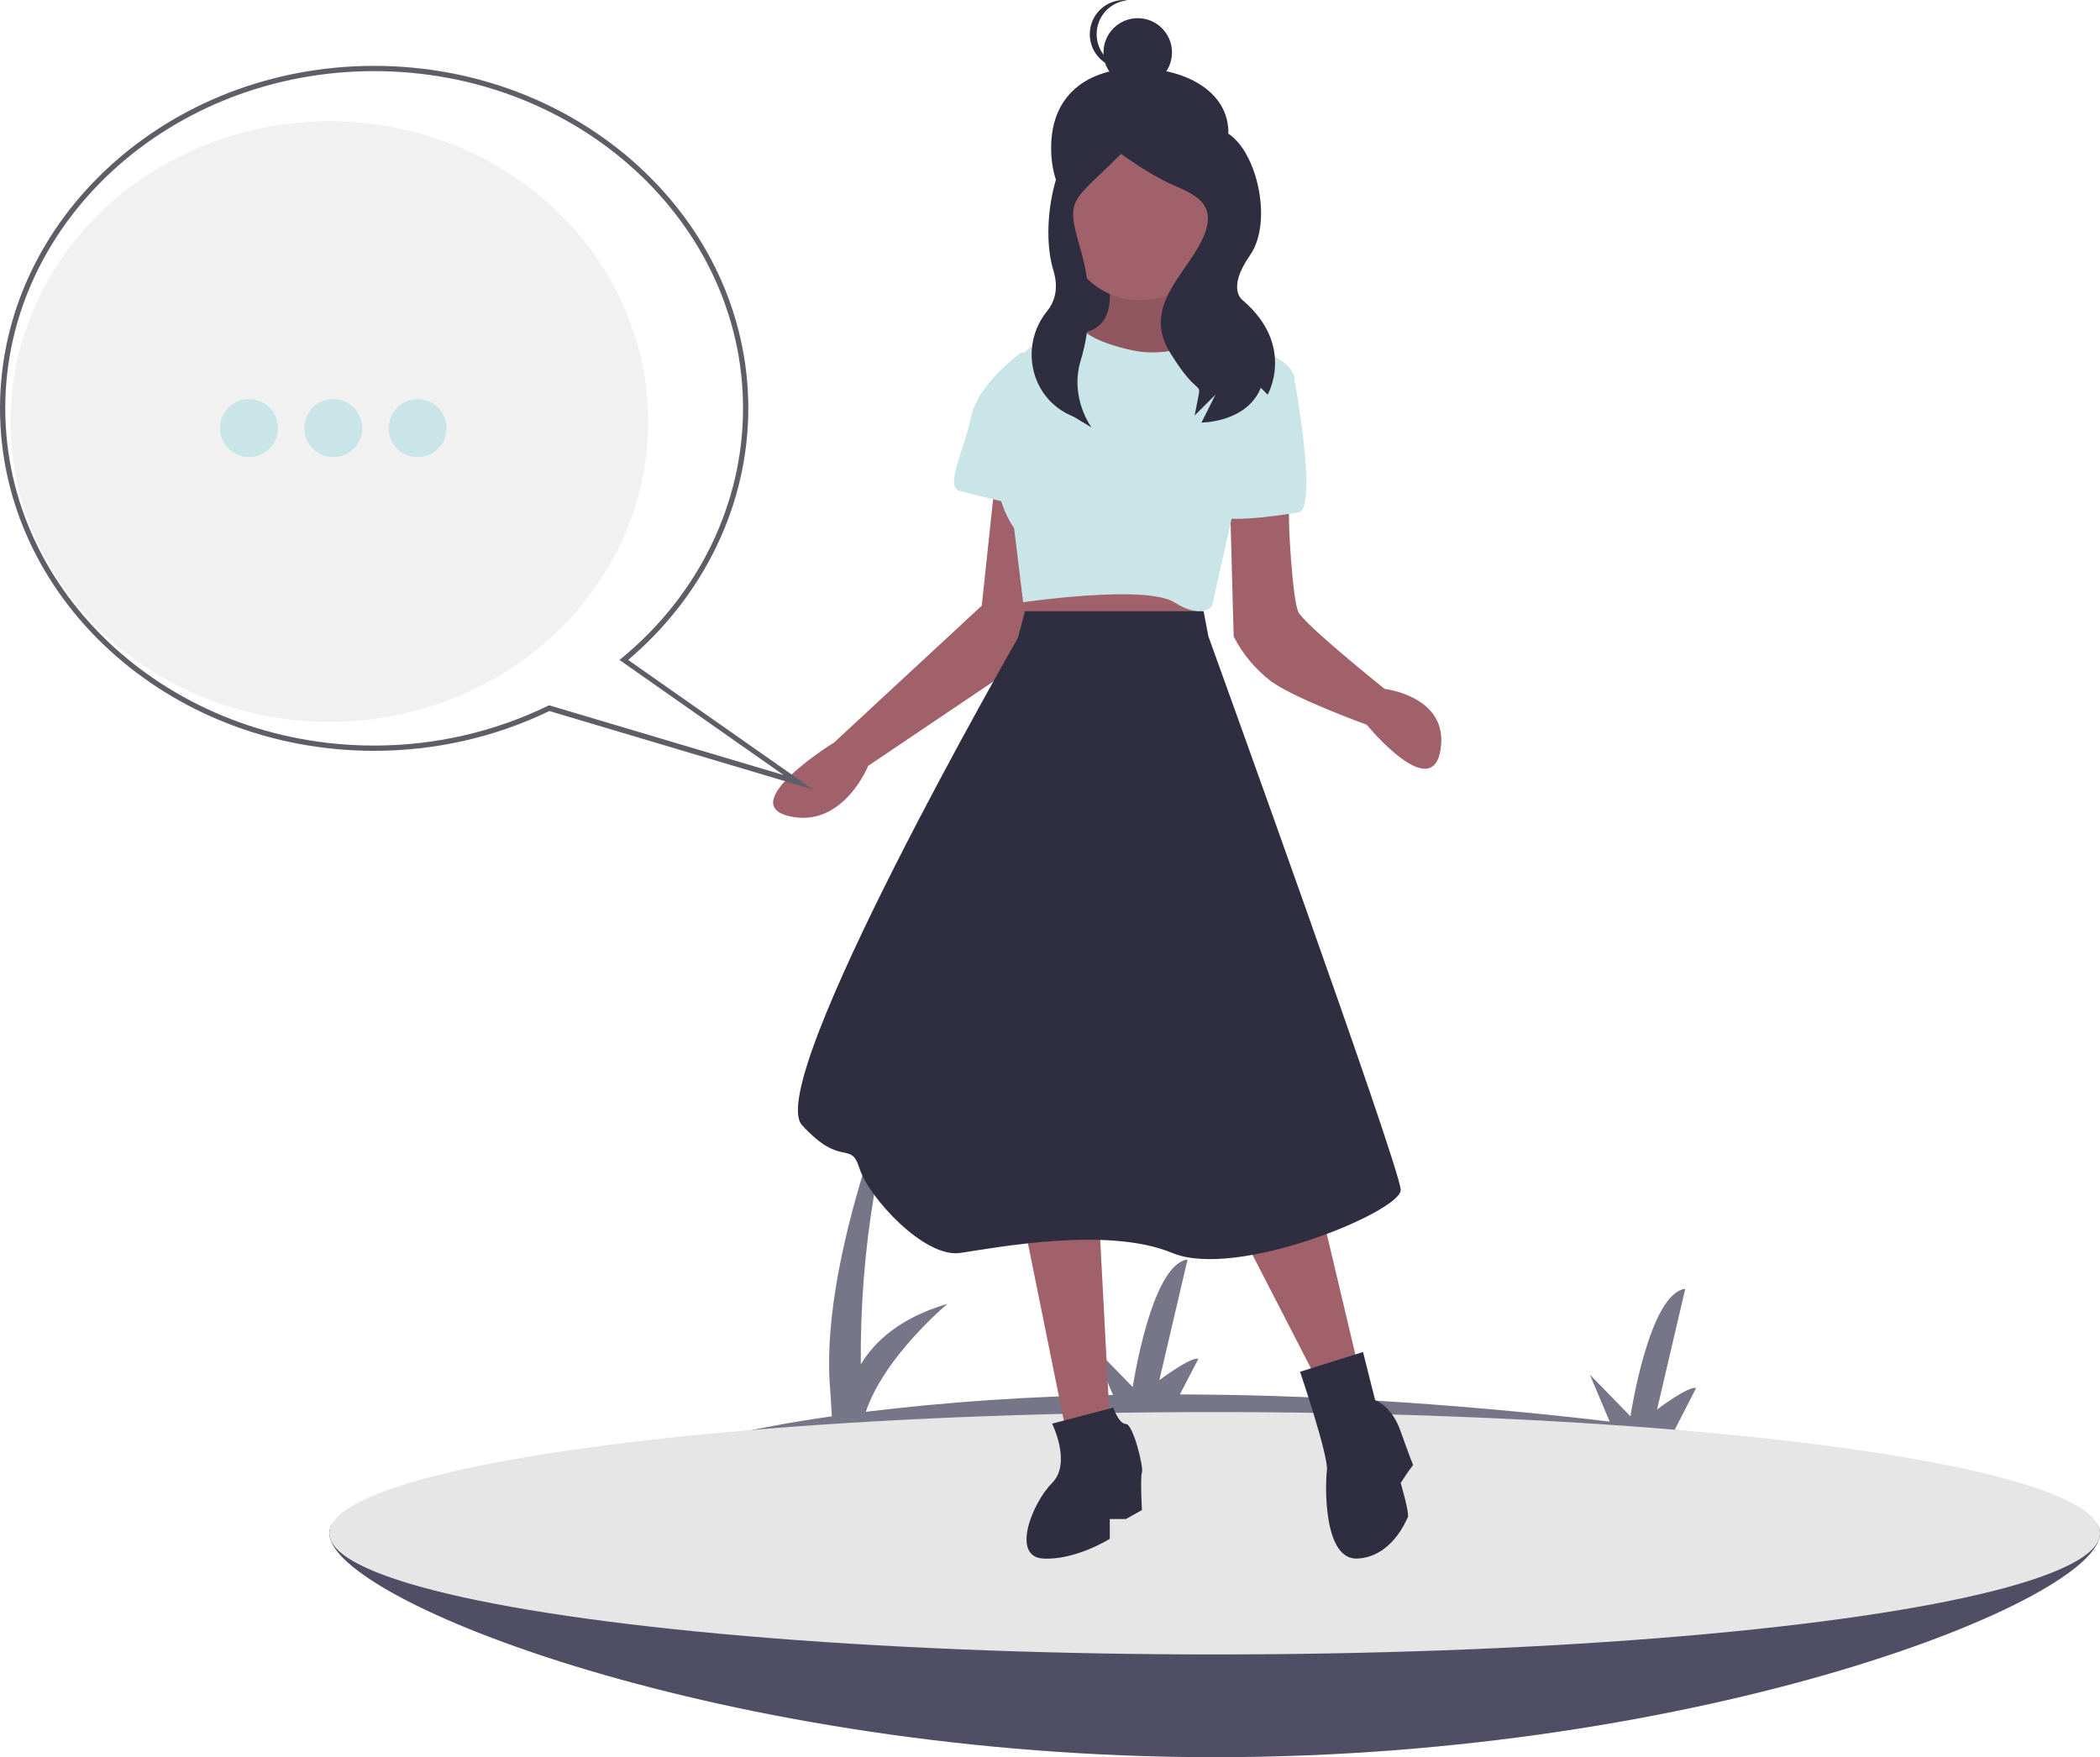 <?xml version="1.0" encoding="utf-8"?>
<!-- Generator: Adobe Illustrator 22.0.0, SVG Export Plug-In . SVG Version: 6.00 Build 0)  -->
<svg version="1.1" id="acaf7998-b12f-450b-972e-34e26f1defdd"
	 xmlns="http://www.w3.org/2000/svg" xmlns:xlink="http://www.w3.org/1999/xlink" x="0px" y="0px" viewBox="0 0 797 667"
	 style="enable-background:new 0 0 797 667;" xml:space="preserve">
<style type="text/css">
	.st0{fill:#F1F1F1;}
	.st1{fill:#777689;}
	.st2{fill:#3F3D56;}
	.st3{opacity:0.1;fill:#E6E6E6;enable-background:new    ;}
	.st4{fill:#E6E6E6;}
	.st5{fill:#2F2E41;}
	.st6{fill:#A0616A;}
	.st7{opacity:0.1;enable-background:new    ;}
	.st8{fill:#C9E5E7;}
	.st9{fill:#5E5E68;}
</style>
<title>just_saying</title>
<ellipse class="st0" cx="125" cy="160" rx="121" ry="114"/>
<path class="st1" d="M699.9,552.4c-22.3-3.8-43.7-7-64.3-9.7l8.1-15.8c-2.7-1-14.8,8.1-14.8,8.1l10.7-45.8
	c-13.8,1.7-20.8,48.4-20.8,48.4l-15.4-15.8l7.5,17.8c-63-7.4-117.3-10.2-163.1-10.3l7-13.5c-2.7-1-14.8,8.1-14.8,8.1l10.7-45.8
	c-13.8,1.7-20.8,48.4-20.8,48.4l-15.4-15.8l7.9,18.8c-31.3,0.5-62.6,2.6-93.8,6.4c7-21,31-41,31-41c-18.3,5.4-27.8,14.5-32.9,23
	c-0.4-43.4,6.8-86.5,21.3-127.4c0,0-37.8,82.2-32.9,137.3l0.6,9.8c-32,4.6-48.1,9.4-48.1,9.4L699.9,552.4z"/>
<path class="st2" d="M797,582c0,25.4-150.4,85-336,85s-336-59.6-336-85s150.4-7,336-7S797,556.6,797,582z"/>
<path class="st3" d="M797,582c0,25.4-150.4,85-336,85s-336-59.6-336-85s150.4-7,336-7S797,556.6,797,582z"/>
<ellipse class="st4" cx="461" cy="582" rx="336" ry="46"/>
<path class="st5" d="M464.7,58.8C458.9,76,450,91.6,431.8,91.6S400,76.9,399,58.8c-1.3-23.1,14.3-32.9,32.9-32.9
	C453.7,26.1,471.6,38.4,464.7,58.8z"/>
<rect x="404.7" y="54.4" class="st5" width="53.7" height="78.3"/>
<polygon class="st6" points="389,221.1 391.8,241.6 455.2,237.5 451.8,219.1 "/>
<path class="st6" d="M419.1,100.3c0,0,8.2,22.5-7.5,25.9s2.7,18.4,2.7,18.4l24.6-1.4l17.1-4.8l5.5-9.6c0,0-21.2-10.9-15-28
	L419.1,100.3z"/>
<path class="st7" d="M419.1,100.3c0,0,8.2,22.5-7.5,25.9s2.7,18.4,2.7,18.4l24.6-1.4l17.1-4.8l5.5-9.6c0,0-21.2-10.9-15-28
	L419.1,100.3z"/>
<path class="st6" d="M466.8,189.7l1.4,51.9c3.4,6.7,8.3,12.5,14.3,17.1c9.6,6.8,36.2,16.4,36.2,16.4s24.6,30,28,9.6
	s-21.2-23.2-21.2-23.2s-30.7-24.6-32.8-29.3s-4.1-34.8-3.4-41.6S466.8,189.7,466.8,189.7z"/>
<polygon class="st6" points="387.7,460 404,540.5 421.1,537.8 417,460 "/>
<polygon class="st6" points="465.5,457.2 499.6,523.4 515.3,518 497.5,442.9 "/>
<path class="st6" d="M377.4,184.9l-4.8,45l-56,51.9c0,0-37.5,23.2-17.1,28s30-19.1,30-19.1l60.7-40.9c0,0,2.7-60.1,0-62.8
	S377.4,184.9,377.4,184.9z"/>
<path class="st8" d="M462.7,126.9c0,0-16.4,9.6-32.8,6.1s-19.1-8.2-19.1-8.2s-21.2,3.4-23.2,11.6c-2,8.2,0,20.5,0,20.5
	s-18.4,19.8-2.7,43.7l3.4,28c0,0,46.4-6.8,57.3,0S460,230,460,230l7.5-33.4l23.9-52.5c0,0,0-6.8-13-10.9S462.7,126.9,462.7,126.9z"
	/>
<path class="st8" d="M482.5,137.9l8.9,6.8c0,0,8.9,48.5,1.4,49.8s-32.1,4.8-32.1,0S482.5,137.9,482.5,137.9z"/>
<path class="st8" d="M392.4,133.8h-4.8c0,0-16.4,11.6-19.1,24.6s-10.2,26.6-4.1,28s24.6,6.8,27.3,4.8S392.4,133.8,392.4,133.8z"/>
<path class="st5" d="M456.8,232l-67.8,0l-2.7,10.2c0,0-96.9,168.6-81.9,184.9c15,16.4,18.4,5.5,21.8,16.4s24.6,34.1,38.2,32.1
	s56-10.2,80.5,0s86.7-15.7,86.7-23.9s-73-210.2-73-210.2L456.8,232z"/>
<path class="st5" d="M422.5,534.3l-23.2,6.1c0,0,7.5,15,0,22.5s-15.7,28-3.4,28.7s25.3-7.5,25.3-7.5v-7.5h6.1l6.1-3.4
	c0,0-0.7-12.3,0-14.3s-3.4-18.4-6.1-18.4S422.5,534.3,422.5,534.3z"/>
<path class="st5" d="M517.3,513.2l-23.9,7.5c0,0,10.9,32.1,10.2,37.5s-1.4,34.1,11.6,33.4s18.4-14.3,19.1-15.7s-2.7-13-2.7-13
	l2.7-4.1l2-2.7c0,0-1.4-3.4-4.8-13s-9.6-11.6-9.6-11.6L517.3,513.2z"/>
<circle class="st5" cx="431.8" cy="19.9" r="13"/>
<path class="st5" d="M416.2,13c0-6.7,5-12.2,11.7-12.9c-0.4,0-0.9-0.1-1.3-0.1c-7.2,0-13,5.8-13,13c0,7.2,5.8,13,13,13c0,0,0,0,0,0
	c0.4,0,0.9,0,1.3-0.1C421.3,25.2,416.2,19.6,416.2,13z"/>
<circle class="st6" cx="432.7" cy="85.3" r="28.7"/>
<path class="st5" d="M422.3,49.7c0,0-0.3-1.5-10.9,2.5s-16.9,33.3-11.6,50.5c2.1,6.9,0.4,11.9-2.4,15.4c-10.6,13.1-6.4,32.8,9,39.6
	c0.4,0.2,0.9,0.4,1.3,0.6l6.6,4c0,0-8.4-11.1-4.2-25.3c3.7-12.1,4.1-24.9,1.3-37.3c-0.5-2.1-1-4.2-1.7-6.4
	c-5.3-18.5-2.7-16.4,15.8-34.9c0,0,10.6,7.9,19.9,11.9s17.2,7.9,10.6,21.2s-22.5,25.2-11.9,42.4s11.9,10.6,10.6,17.2l0,0l-1.3,6.6
	l7.9-7.9l-5.3,10.6c0,0,17.2,0,22.5-13.2l2.6,2.6c0,0,10.6-18.5-9.3-35.7c0,0-6.6-4,2.6-17.2s2.1-41.7-9.8-47S422.3,49.7,422.3,49.7
	z"/>
<path class="st9" d="M308.6,299.7l-100.1-29.8C187.8,279.9,165,285,142,285C63.7,285,0,226.7,0,155S63.7,25,142,25s142,58.3,142,130
	c0,36.2-16.6,70.9-45.6,95.5L308.6,299.7z M208.3,267.7l0.4,0.1l88.7,26.4l-62.3-43.7l1-0.8C265.3,225.6,282,191,282,155
	c0-70.6-62.8-128-140-128S2,84.4,2,155s62.8,128,140,128c22.9,0,45.4-5.1,66-15.1L208.3,267.7z"/>
<circle class="st8" cx="94.5" cy="162.5" r="11"/>
<circle class="st8" cx="126.5" cy="162.5" r="11"/>
<circle class="st8" cx="158.5" cy="162.5" r="11"/>
</svg>
